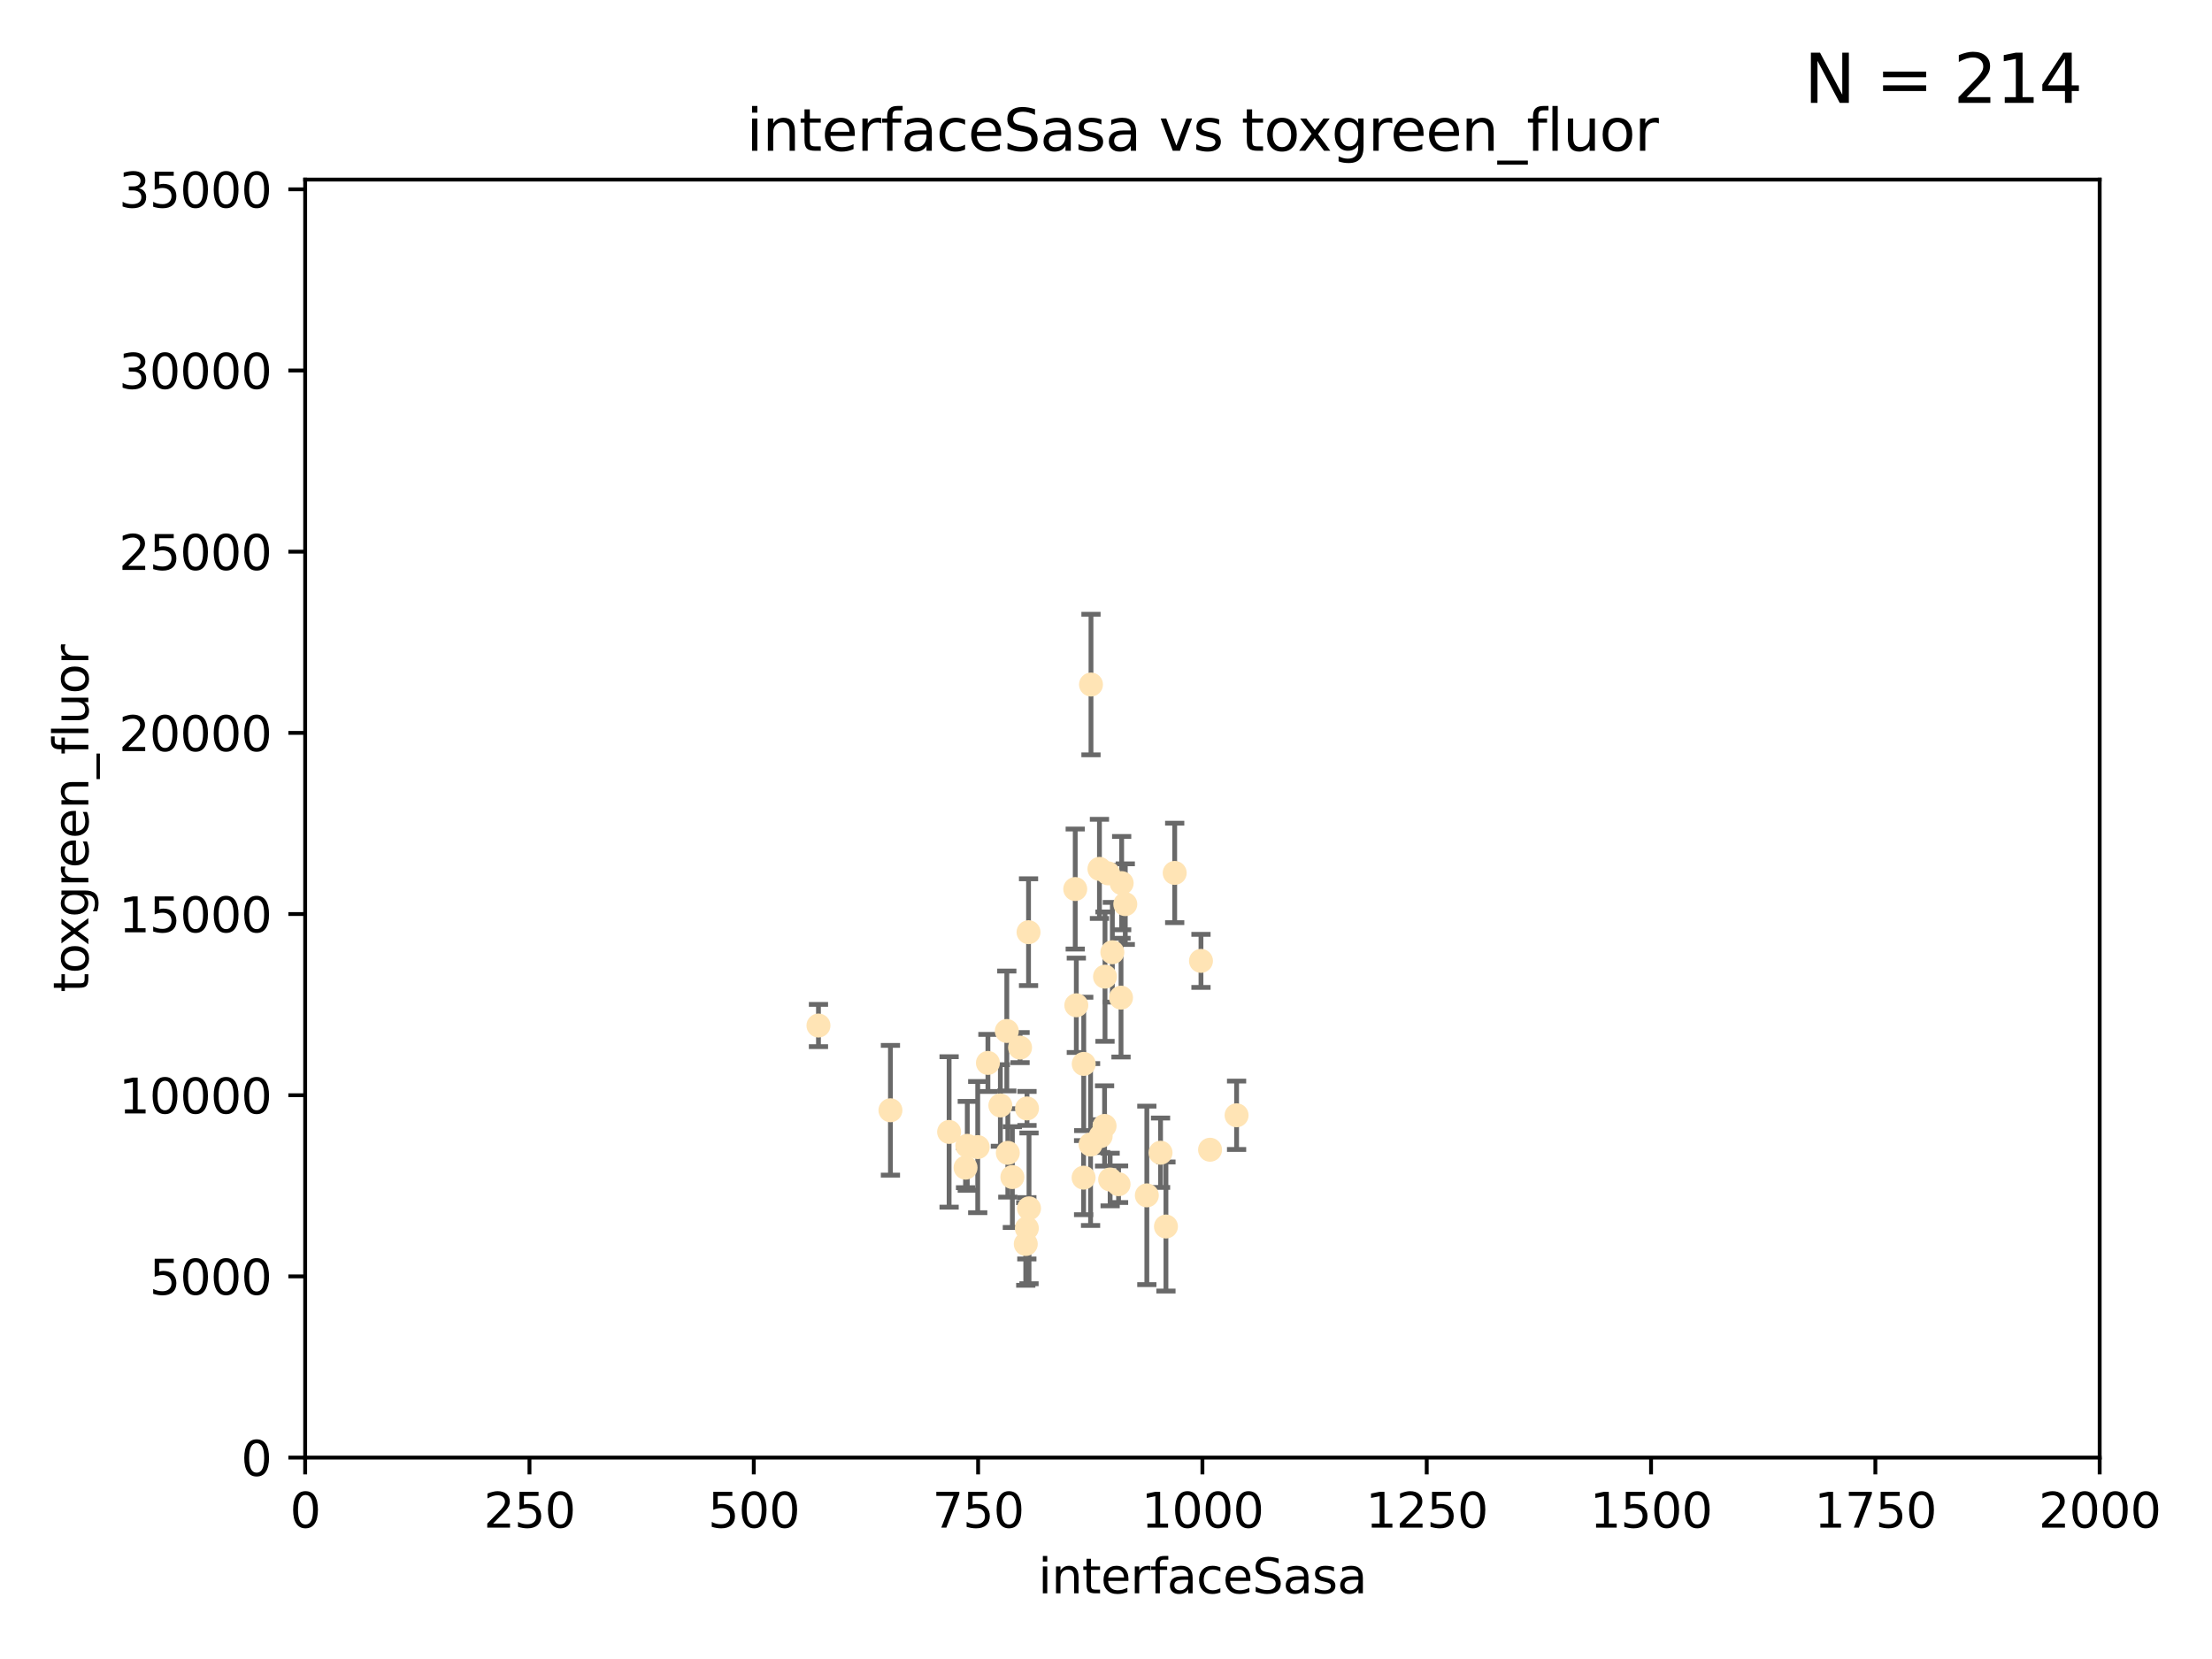 <?xml version="1.0" encoding="utf-8" standalone="no"?>
<!DOCTYPE svg PUBLIC "-//W3C//DTD SVG 1.1//EN"
  "http://www.w3.org/Graphics/SVG/1.1/DTD/svg11.dtd">
<svg xmlns:xlink="http://www.w3.org/1999/xlink" width="460.8pt" height="345.6pt" viewBox="0 0 460.8 345.6" xmlns="http://www.w3.org/2000/svg" version="1.1">
 <defs>
  <style type="text/css">*{stroke-linejoin: round; stroke-linecap: butt}</style>
 </defs>
 <g id="figure_1">
  <g id="patch_1">
   <path d="M 0 345.6 
L 460.8 345.6 
L 460.8 0 
L 0 0 
z
" style="fill: #ffffff"/>
  </g>
  <g id="axes_1">
   <g id="patch_2">
    <path d="M 63.571 303.64 
L 437.4 303.64 
L 437.4 37.411 
L 63.571 37.411 
z
" style="fill: #ffffff"/>
   </g>
   <g id="PathCollection_1">
    <defs>
     <path id="m184e948bc8" d="M 0 1.118 
C 0.297 1.118 0.581 1 0.791 0.791 
C 1 0.581 1.118 0.297 1.118 0 
C 1.118 -0.297 1 -0.581 0.791 -0.791 
C 0.581 -1 0.297 -1.118 0 -1.118 
C -0.297 -1.118 -0.581 -1 -0.791 -0.791 
C -1 -0.581 -1.118 -0.297 -1.118 0 
C -1.118 0.297 -1 0.581 -0.791 0.791 
C -0.581 1 -0.297 1.118 0 1.118 
z
" style="stroke: #ffe4b5"/>
    </defs>
    <g clip-path="url(#p71dad09204)">
     <use xlink:href="#m184e948bc8" x="234.418" y="188.351" style="fill: #ffe4b5; stroke: #ffe4b5"/>
     <use xlink:href="#m184e948bc8" x="244.712" y="181.843" style="fill: #ffe4b5; stroke: #ffe4b5"/>
     <use xlink:href="#m184e948bc8" x="227.273" y="142.599" style="fill: #ffe4b5; stroke: #ffe4b5"/>
     <use xlink:href="#m184e948bc8" x="229.035" y="181.005" style="fill: #ffe4b5; stroke: #ffe4b5"/>
     <use xlink:href="#m184e948bc8" x="201.505" y="238.693" style="fill: #ffe4b5; stroke: #ffe4b5"/>
     <use xlink:href="#m184e948bc8" x="224.217" y="209.418" style="fill: #ffe4b5; stroke: #ffe4b5"/>
     <use xlink:href="#m184e948bc8" x="250.185" y="200.169" style="fill: #ffe4b5; stroke: #ffe4b5"/>
     <use xlink:href="#m184e948bc8" x="214.263" y="194.192" style="fill: #ffe4b5; stroke: #ffe4b5"/>
     <use xlink:href="#m184e948bc8" x="257.603" y="232.333" style="fill: #ffe4b5; stroke: #ffe4b5"/>
     <use xlink:href="#m184e948bc8" x="230.103" y="234.551" style="fill: #ffe4b5; stroke: #ffe4b5"/>
     <use xlink:href="#m184e948bc8" x="233.018" y="246.695" style="fill: #ffe4b5; stroke: #ffe4b5"/>
     <use xlink:href="#m184e948bc8" x="252.078" y="239.511" style="fill: #ffe4b5; stroke: #ffe4b5"/>
     <use xlink:href="#m184e948bc8" x="233.663" y="183.971" style="fill: #ffe4b5; stroke: #ffe4b5"/>
     <use xlink:href="#m184e948bc8" x="233.529" y="207.828" style="fill: #ffe4b5; stroke: #ffe4b5"/>
     <use xlink:href="#m184e948bc8" x="201.142" y="243.244" style="fill: #ffe4b5; stroke: #ffe4b5"/>
     <use xlink:href="#m184e948bc8" x="230.194" y="203.455" style="fill: #ffe4b5; stroke: #ffe4b5"/>
     <use xlink:href="#m184e948bc8" x="223.991" y="185.203" style="fill: #ffe4b5; stroke: #ffe4b5"/>
     <use xlink:href="#m184e948bc8" x="231.725" y="198.375" style="fill: #ffe4b5; stroke: #ffe4b5"/>
     <use xlink:href="#m184e948bc8" x="231.261" y="245.717" style="fill: #ffe4b5; stroke: #ffe4b5"/>
     <use xlink:href="#m184e948bc8" x="205.802" y="221.426" style="fill: #ffe4b5; stroke: #ffe4b5"/>
     <use xlink:href="#m184e948bc8" x="208.394" y="230.287" style="fill: #ffe4b5; stroke: #ffe4b5"/>
     <use xlink:href="#m184e948bc8" x="213.91" y="255.869" style="fill: #ffe4b5; stroke: #ffe4b5"/>
     <use xlink:href="#m184e948bc8" x="209.946" y="240.165" style="fill: #ffe4b5; stroke: #ffe4b5"/>
     <use xlink:href="#m184e948bc8" x="210.895" y="245.207" style="fill: #ffe4b5; stroke: #ffe4b5"/>
     <use xlink:href="#m184e948bc8" x="225.761" y="221.632" style="fill: #ffe4b5; stroke: #ffe4b5"/>
     <use xlink:href="#m184e948bc8" x="229.29" y="236.668" style="fill: #ffe4b5; stroke: #ffe4b5"/>
     <use xlink:href="#m184e948bc8" x="225.736" y="245.328" style="fill: #ffe4b5; stroke: #ffe4b5"/>
     <use xlink:href="#m184e948bc8" x="241.762" y="240.133" style="fill: #ffe4b5; stroke: #ffe4b5"/>
     <use xlink:href="#m184e948bc8" x="213.686" y="259.145" style="fill: #ffe4b5; stroke: #ffe4b5"/>
     <use xlink:href="#m184e948bc8" x="185.494" y="231.288" style="fill: #ffe4b5; stroke: #ffe4b5"/>
     <use xlink:href="#m184e948bc8" x="214.363" y="251.723" style="fill: #ffe4b5; stroke: #ffe4b5"/>
     <use xlink:href="#m184e948bc8" x="209.736" y="214.773" style="fill: #ffe4b5; stroke: #ffe4b5"/>
     <use xlink:href="#m184e948bc8" x="213.942" y="230.909" style="fill: #ffe4b5; stroke: #ffe4b5"/>
     <use xlink:href="#m184e948bc8" x="238.906" y="249.018" style="fill: #ffe4b5; stroke: #ffe4b5"/>
     <use xlink:href="#m184e948bc8" x="170.501" y="213.635" style="fill: #ffe4b5; stroke: #ffe4b5"/>
     <use xlink:href="#m184e948bc8" x="212.497" y="218.233" style="fill: #ffe4b5; stroke: #ffe4b5"/>
     <use xlink:href="#m184e948bc8" x="230.837" y="181.932" style="fill: #ffe4b5; stroke: #ffe4b5"/>
     <use xlink:href="#m184e948bc8" x="242.888" y="255.506" style="fill: #ffe4b5; stroke: #ffe4b5"/>
     <use xlink:href="#m184e948bc8" x="227.185" y="238.425" style="fill: #ffe4b5; stroke: #ffe4b5"/>
     <use xlink:href="#m184e948bc8" x="203.677" y="238.955" style="fill: #ffe4b5; stroke: #ffe4b5"/>
     <use xlink:href="#m184e948bc8" x="197.716" y="235.8" style="fill: #ffe4b5; stroke: #ffe4b5"/>
    </g>
   </g>
   <g id="matplotlib.axis_1">
    <g id="xtick_1">
     <g id="line2d_1">
      <defs>
       <path id="mcaa1ed0ce8" d="M 0 0 
L 0 3.5 
" style="stroke: #000000; stroke-width: 0.8"/>
      </defs>
      <g>
       <use xlink:href="#mcaa1ed0ce8" x="63.571" y="303.64" style="stroke: #000000; stroke-width: 0.8"/>
      </g>
     </g>
     <g id="text_1">
      <!-- 0 -->
      <g transform="translate(60.39 318.238)scale(0.1 -0.1)">
       <defs>
        <path id="DejaVuSans-30" d="M 2034 4250 
Q 1547 4250 1301 3770 
Q 1056 3291 1056 2328 
Q 1056 1369 1301 889 
Q 1547 409 2034 409 
Q 2525 409 2770 889 
Q 3016 1369 3016 2328 
Q 3016 3291 2770 3770 
Q 2525 4250 2034 4250 
z
M 2034 4750 
Q 2819 4750 3233 4129 
Q 3647 3509 3647 2328 
Q 3647 1150 3233 529 
Q 2819 -91 2034 -91 
Q 1250 -91 836 529 
Q 422 1150 422 2328 
Q 422 3509 836 4129 
Q 1250 4750 2034 4750 
z
" transform="scale(0.016)"/>
       </defs>
       <use xlink:href="#DejaVuSans-30"/>
      </g>
     </g>
    </g>
    <g id="xtick_2">
     <g id="line2d_2">
      <g>
       <use xlink:href="#mcaa1ed0ce8" x="110.3" y="303.64" style="stroke: #000000; stroke-width: 0.8"/>
      </g>
     </g>
     <g id="text_2">
      <!-- 250 -->
      <g transform="translate(100.756 318.238)scale(0.1 -0.1)">
       <defs>
        <path id="DejaVuSans-32" d="M 1228 531 
L 3431 531 
L 3431 0 
L 469 0 
L 469 531 
Q 828 903 1448 1529 
Q 2069 2156 2228 2338 
Q 2531 2678 2651 2914 
Q 2772 3150 2772 3378 
Q 2772 3750 2511 3984 
Q 2250 4219 1831 4219 
Q 1534 4219 1204 4116 
Q 875 4013 500 3803 
L 500 4441 
Q 881 4594 1212 4672 
Q 1544 4750 1819 4750 
Q 2544 4750 2975 4387 
Q 3406 4025 3406 3419 
Q 3406 3131 3298 2873 
Q 3191 2616 2906 2266 
Q 2828 2175 2409 1742 
Q 1991 1309 1228 531 
z
" transform="scale(0.016)"/>
        <path id="DejaVuSans-35" d="M 691 4666 
L 3169 4666 
L 3169 4134 
L 1269 4134 
L 1269 2991 
Q 1406 3038 1543 3061 
Q 1681 3084 1819 3084 
Q 2600 3084 3056 2656 
Q 3513 2228 3513 1497 
Q 3513 744 3044 326 
Q 2575 -91 1722 -91 
Q 1428 -91 1123 -41 
Q 819 9 494 109 
L 494 744 
Q 775 591 1075 516 
Q 1375 441 1709 441 
Q 2250 441 2565 725 
Q 2881 1009 2881 1497 
Q 2881 1984 2565 2268 
Q 2250 2553 1709 2553 
Q 1456 2553 1204 2497 
Q 953 2441 691 2322 
L 691 4666 
z
" transform="scale(0.016)"/>
       </defs>
       <use xlink:href="#DejaVuSans-32"/>
       <use xlink:href="#DejaVuSans-35" x="63.623"/>
       <use xlink:href="#DejaVuSans-30" x="127.246"/>
      </g>
     </g>
    </g>
    <g id="xtick_3">
     <g id="line2d_3">
      <g>
       <use xlink:href="#mcaa1ed0ce8" x="157.028" y="303.64" style="stroke: #000000; stroke-width: 0.8"/>
      </g>
     </g>
     <g id="text_3">
      <!-- 500 -->
      <g transform="translate(147.485 318.238)scale(0.1 -0.1)">
       <use xlink:href="#DejaVuSans-35"/>
       <use xlink:href="#DejaVuSans-30" x="63.623"/>
       <use xlink:href="#DejaVuSans-30" x="127.246"/>
      </g>
     </g>
    </g>
    <g id="xtick_4">
     <g id="line2d_4">
      <g>
       <use xlink:href="#mcaa1ed0ce8" x="203.757" y="303.64" style="stroke: #000000; stroke-width: 0.8"/>
      </g>
     </g>
     <g id="text_4">
      <!-- 750 -->
      <g transform="translate(194.213 318.238)scale(0.1 -0.1)">
       <defs>
        <path id="DejaVuSans-37" d="M 525 4666 
L 3525 4666 
L 3525 4397 
L 1831 0 
L 1172 0 
L 2766 4134 
L 525 4134 
L 525 4666 
z
" transform="scale(0.016)"/>
       </defs>
       <use xlink:href="#DejaVuSans-37"/>
       <use xlink:href="#DejaVuSans-35" x="63.623"/>
       <use xlink:href="#DejaVuSans-30" x="127.246"/>
      </g>
     </g>
    </g>
    <g id="xtick_5">
     <g id="line2d_5">
      <g>
       <use xlink:href="#mcaa1ed0ce8" x="250.486" y="303.64" style="stroke: #000000; stroke-width: 0.8"/>
      </g>
     </g>
     <g id="text_5">
      <!-- 1000 -->
      <g transform="translate(237.761 318.238)scale(0.1 -0.1)">
       <defs>
        <path id="DejaVuSans-31" d="M 794 531 
L 1825 531 
L 1825 4091 
L 703 3866 
L 703 4441 
L 1819 4666 
L 2450 4666 
L 2450 531 
L 3481 531 
L 3481 0 
L 794 0 
L 794 531 
z
" transform="scale(0.016)"/>
       </defs>
       <use xlink:href="#DejaVuSans-31"/>
       <use xlink:href="#DejaVuSans-30" x="63.623"/>
       <use xlink:href="#DejaVuSans-30" x="127.246"/>
       <use xlink:href="#DejaVuSans-30" x="190.869"/>
      </g>
     </g>
    </g>
    <g id="xtick_6">
     <g id="line2d_6">
      <g>
       <use xlink:href="#mcaa1ed0ce8" x="297.214" y="303.64" style="stroke: #000000; stroke-width: 0.8"/>
      </g>
     </g>
     <g id="text_6">
      <!-- 1250 -->
      <g transform="translate(284.489 318.238)scale(0.1 -0.1)">
       <use xlink:href="#DejaVuSans-31"/>
       <use xlink:href="#DejaVuSans-32" x="63.623"/>
       <use xlink:href="#DejaVuSans-35" x="127.246"/>
       <use xlink:href="#DejaVuSans-30" x="190.869"/>
      </g>
     </g>
    </g>
    <g id="xtick_7">
     <g id="line2d_7">
      <g>
       <use xlink:href="#mcaa1ed0ce8" x="343.943" y="303.64" style="stroke: #000000; stroke-width: 0.8"/>
      </g>
     </g>
     <g id="text_7">
      <!-- 1500 -->
      <g transform="translate(331.218 318.238)scale(0.1 -0.1)">
       <use xlink:href="#DejaVuSans-31"/>
       <use xlink:href="#DejaVuSans-35" x="63.623"/>
       <use xlink:href="#DejaVuSans-30" x="127.246"/>
       <use xlink:href="#DejaVuSans-30" x="190.869"/>
      </g>
     </g>
    </g>
    <g id="xtick_8">
     <g id="line2d_8">
      <g>
       <use xlink:href="#mcaa1ed0ce8" x="390.671" y="303.64" style="stroke: #000000; stroke-width: 0.8"/>
      </g>
     </g>
     <g id="text_8">
      <!-- 1750 -->
      <g transform="translate(377.946 318.238)scale(0.1 -0.1)">
       <use xlink:href="#DejaVuSans-31"/>
       <use xlink:href="#DejaVuSans-37" x="63.623"/>
       <use xlink:href="#DejaVuSans-35" x="127.246"/>
       <use xlink:href="#DejaVuSans-30" x="190.869"/>
      </g>
     </g>
    </g>
    <g id="xtick_9">
     <g id="line2d_9">
      <g>
       <use xlink:href="#mcaa1ed0ce8" x="437.4" y="303.64" style="stroke: #000000; stroke-width: 0.8"/>
      </g>
     </g>
     <g id="text_9">
      <!-- 2000 -->
      <g transform="translate(424.675 318.238)scale(0.1 -0.1)">
       <use xlink:href="#DejaVuSans-32"/>
       <use xlink:href="#DejaVuSans-30" x="63.623"/>
       <use xlink:href="#DejaVuSans-30" x="127.246"/>
       <use xlink:href="#DejaVuSans-30" x="190.869"/>
      </g>
     </g>
    </g>
    <g id="text_10">
     <!-- interfaceSasa -->
     <g transform="translate(216.279 331.917)scale(0.1 -0.1)">
      <defs>
       <path id="DejaVuSans-69" d="M 603 3500 
L 1178 3500 
L 1178 0 
L 603 0 
L 603 3500 
z
M 603 4863 
L 1178 4863 
L 1178 4134 
L 603 4134 
L 603 4863 
z
" transform="scale(0.016)"/>
       <path id="DejaVuSans-6e" d="M 3513 2113 
L 3513 0 
L 2938 0 
L 2938 2094 
Q 2938 2591 2744 2837 
Q 2550 3084 2163 3084 
Q 1697 3084 1428 2787 
Q 1159 2491 1159 1978 
L 1159 0 
L 581 0 
L 581 3500 
L 1159 3500 
L 1159 2956 
Q 1366 3272 1645 3428 
Q 1925 3584 2291 3584 
Q 2894 3584 3203 3211 
Q 3513 2838 3513 2113 
z
" transform="scale(0.016)"/>
       <path id="DejaVuSans-74" d="M 1172 4494 
L 1172 3500 
L 2356 3500 
L 2356 3053 
L 1172 3053 
L 1172 1153 
Q 1172 725 1289 603 
Q 1406 481 1766 481 
L 2356 481 
L 2356 0 
L 1766 0 
Q 1100 0 847 248 
Q 594 497 594 1153 
L 594 3053 
L 172 3053 
L 172 3500 
L 594 3500 
L 594 4494 
L 1172 4494 
z
" transform="scale(0.016)"/>
       <path id="DejaVuSans-65" d="M 3597 1894 
L 3597 1613 
L 953 1613 
Q 991 1019 1311 708 
Q 1631 397 2203 397 
Q 2534 397 2845 478 
Q 3156 559 3463 722 
L 3463 178 
Q 3153 47 2828 -22 
Q 2503 -91 2169 -91 
Q 1331 -91 842 396 
Q 353 884 353 1716 
Q 353 2575 817 3079 
Q 1281 3584 2069 3584 
Q 2775 3584 3186 3129 
Q 3597 2675 3597 1894 
z
M 3022 2063 
Q 3016 2534 2758 2815 
Q 2500 3097 2075 3097 
Q 1594 3097 1305 2825 
Q 1016 2553 972 2059 
L 3022 2063 
z
" transform="scale(0.016)"/>
       <path id="DejaVuSans-72" d="M 2631 2963 
Q 2534 3019 2420 3045 
Q 2306 3072 2169 3072 
Q 1681 3072 1420 2755 
Q 1159 2438 1159 1844 
L 1159 0 
L 581 0 
L 581 3500 
L 1159 3500 
L 1159 2956 
Q 1341 3275 1631 3429 
Q 1922 3584 2338 3584 
Q 2397 3584 2469 3576 
Q 2541 3569 2628 3553 
L 2631 2963 
z
" transform="scale(0.016)"/>
       <path id="DejaVuSans-66" d="M 2375 4863 
L 2375 4384 
L 1825 4384 
Q 1516 4384 1395 4259 
Q 1275 4134 1275 3809 
L 1275 3500 
L 2222 3500 
L 2222 3053 
L 1275 3053 
L 1275 0 
L 697 0 
L 697 3053 
L 147 3053 
L 147 3500 
L 697 3500 
L 697 3744 
Q 697 4328 969 4595 
Q 1241 4863 1831 4863 
L 2375 4863 
z
" transform="scale(0.016)"/>
       <path id="DejaVuSans-61" d="M 2194 1759 
Q 1497 1759 1228 1600 
Q 959 1441 959 1056 
Q 959 750 1161 570 
Q 1363 391 1709 391 
Q 2188 391 2477 730 
Q 2766 1069 2766 1631 
L 2766 1759 
L 2194 1759 
z
M 3341 1997 
L 3341 0 
L 2766 0 
L 2766 531 
Q 2569 213 2275 61 
Q 1981 -91 1556 -91 
Q 1019 -91 701 211 
Q 384 513 384 1019 
Q 384 1609 779 1909 
Q 1175 2209 1959 2209 
L 2766 2209 
L 2766 2266 
Q 2766 2663 2505 2880 
Q 2244 3097 1772 3097 
Q 1472 3097 1187 3025 
Q 903 2953 641 2809 
L 641 3341 
Q 956 3463 1253 3523 
Q 1550 3584 1831 3584 
Q 2591 3584 2966 3190 
Q 3341 2797 3341 1997 
z
" transform="scale(0.016)"/>
       <path id="DejaVuSans-63" d="M 3122 3366 
L 3122 2828 
Q 2878 2963 2633 3030 
Q 2388 3097 2138 3097 
Q 1578 3097 1268 2742 
Q 959 2388 959 1747 
Q 959 1106 1268 751 
Q 1578 397 2138 397 
Q 2388 397 2633 464 
Q 2878 531 3122 666 
L 3122 134 
Q 2881 22 2623 -34 
Q 2366 -91 2075 -91 
Q 1284 -91 818 406 
Q 353 903 353 1747 
Q 353 2603 823 3093 
Q 1294 3584 2113 3584 
Q 2378 3584 2631 3529 
Q 2884 3475 3122 3366 
z
" transform="scale(0.016)"/>
       <path id="DejaVuSans-53" d="M 3425 4513 
L 3425 3897 
Q 3066 4069 2747 4153 
Q 2428 4238 2131 4238 
Q 1616 4238 1336 4038 
Q 1056 3838 1056 3469 
Q 1056 3159 1242 3001 
Q 1428 2844 1947 2747 
L 2328 2669 
Q 3034 2534 3370 2195 
Q 3706 1856 3706 1288 
Q 3706 609 3251 259 
Q 2797 -91 1919 -91 
Q 1588 -91 1214 -16 
Q 841 59 441 206 
L 441 856 
Q 825 641 1194 531 
Q 1563 422 1919 422 
Q 2459 422 2753 634 
Q 3047 847 3047 1241 
Q 3047 1584 2836 1778 
Q 2625 1972 2144 2069 
L 1759 2144 
Q 1053 2284 737 2584 
Q 422 2884 422 3419 
Q 422 4038 858 4394 
Q 1294 4750 2059 4750 
Q 2388 4750 2728 4690 
Q 3069 4631 3425 4513 
z
" transform="scale(0.016)"/>
       <path id="DejaVuSans-73" d="M 2834 3397 
L 2834 2853 
Q 2591 2978 2328 3040 
Q 2066 3103 1784 3103 
Q 1356 3103 1142 2972 
Q 928 2841 928 2578 
Q 928 2378 1081 2264 
Q 1234 2150 1697 2047 
L 1894 2003 
Q 2506 1872 2764 1633 
Q 3022 1394 3022 966 
Q 3022 478 2636 193 
Q 2250 -91 1575 -91 
Q 1294 -91 989 -36 
Q 684 19 347 128 
L 347 722 
Q 666 556 975 473 
Q 1284 391 1588 391 
Q 1994 391 2212 530 
Q 2431 669 2431 922 
Q 2431 1156 2273 1281 
Q 2116 1406 1581 1522 
L 1381 1569 
Q 847 1681 609 1914 
Q 372 2147 372 2553 
Q 372 3047 722 3315 
Q 1072 3584 1716 3584 
Q 2034 3584 2315 3537 
Q 2597 3491 2834 3397 
z
" transform="scale(0.016)"/>
      </defs>
      <use xlink:href="#DejaVuSans-69"/>
      <use xlink:href="#DejaVuSans-6e" x="27.783"/>
      <use xlink:href="#DejaVuSans-74" x="91.162"/>
      <use xlink:href="#DejaVuSans-65" x="130.371"/>
      <use xlink:href="#DejaVuSans-72" x="191.895"/>
      <use xlink:href="#DejaVuSans-66" x="233.008"/>
      <use xlink:href="#DejaVuSans-61" x="268.213"/>
      <use xlink:href="#DejaVuSans-63" x="329.492"/>
      <use xlink:href="#DejaVuSans-65" x="384.473"/>
      <use xlink:href="#DejaVuSans-53" x="445.996"/>
      <use xlink:href="#DejaVuSans-61" x="509.473"/>
      <use xlink:href="#DejaVuSans-73" x="570.752"/>
      <use xlink:href="#DejaVuSans-61" x="622.852"/>
     </g>
    </g>
   </g>
   <g id="matplotlib.axis_2">
    <g id="ytick_1">
     <g id="line2d_10">
      <defs>
       <path id="m09fbf8e234" d="M 0 0 
L -3.5 0 
" style="stroke: #000000; stroke-width: 0.8"/>
      </defs>
      <g>
       <use xlink:href="#m09fbf8e234" x="63.571" y="303.64" style="stroke: #000000; stroke-width: 0.8"/>
      </g>
     </g>
     <g id="text_11">
      <!-- 0 -->
      <g transform="translate(50.209 307.439)scale(0.1 -0.1)">
       <use xlink:href="#DejaVuSans-30"/>
      </g>
     </g>
    </g>
    <g id="ytick_2">
     <g id="line2d_11">
      <g>
       <use xlink:href="#m09fbf8e234" x="63.571" y="265.897" style="stroke: #000000; stroke-width: 0.8"/>
      </g>
     </g>
     <g id="text_12">
      <!-- 5000 -->
      <g transform="translate(31.121 269.696)scale(0.1 -0.1)">
       <use xlink:href="#DejaVuSans-35"/>
       <use xlink:href="#DejaVuSans-30" x="63.623"/>
       <use xlink:href="#DejaVuSans-30" x="127.246"/>
       <use xlink:href="#DejaVuSans-30" x="190.869"/>
      </g>
     </g>
    </g>
    <g id="ytick_3">
     <g id="line2d_12">
      <g>
       <use xlink:href="#m09fbf8e234" x="63.571" y="228.154" style="stroke: #000000; stroke-width: 0.8"/>
      </g>
     </g>
     <g id="text_13">
      <!-- 10000 -->
      <g transform="translate(24.759 231.953)scale(0.1 -0.1)">
       <use xlink:href="#DejaVuSans-31"/>
       <use xlink:href="#DejaVuSans-30" x="63.623"/>
       <use xlink:href="#DejaVuSans-30" x="127.246"/>
       <use xlink:href="#DejaVuSans-30" x="190.869"/>
       <use xlink:href="#DejaVuSans-30" x="254.492"/>
      </g>
     </g>
    </g>
    <g id="ytick_4">
     <g id="line2d_13">
      <g>
       <use xlink:href="#m09fbf8e234" x="63.571" y="190.411" style="stroke: #000000; stroke-width: 0.8"/>
      </g>
     </g>
     <g id="text_14">
      <!-- 15000 -->
      <g transform="translate(24.759 194.21)scale(0.1 -0.1)">
       <use xlink:href="#DejaVuSans-31"/>
       <use xlink:href="#DejaVuSans-35" x="63.623"/>
       <use xlink:href="#DejaVuSans-30" x="127.246"/>
       <use xlink:href="#DejaVuSans-30" x="190.869"/>
       <use xlink:href="#DejaVuSans-30" x="254.492"/>
      </g>
     </g>
    </g>
    <g id="ytick_5">
     <g id="line2d_14">
      <g>
       <use xlink:href="#m09fbf8e234" x="63.571" y="152.668" style="stroke: #000000; stroke-width: 0.8"/>
      </g>
     </g>
     <g id="text_15">
      <!-- 20000 -->
      <g transform="translate(24.759 156.467)scale(0.1 -0.1)">
       <use xlink:href="#DejaVuSans-32"/>
       <use xlink:href="#DejaVuSans-30" x="63.623"/>
       <use xlink:href="#DejaVuSans-30" x="127.246"/>
       <use xlink:href="#DejaVuSans-30" x="190.869"/>
       <use xlink:href="#DejaVuSans-30" x="254.492"/>
      </g>
     </g>
    </g>
    <g id="ytick_6">
     <g id="line2d_15">
      <g>
       <use xlink:href="#m09fbf8e234" x="63.571" y="114.925" style="stroke: #000000; stroke-width: 0.8"/>
      </g>
     </g>
     <g id="text_16">
      <!-- 25000 -->
      <g transform="translate(24.759 118.724)scale(0.1 -0.1)">
       <use xlink:href="#DejaVuSans-32"/>
       <use xlink:href="#DejaVuSans-35" x="63.623"/>
       <use xlink:href="#DejaVuSans-30" x="127.246"/>
       <use xlink:href="#DejaVuSans-30" x="190.869"/>
       <use xlink:href="#DejaVuSans-30" x="254.492"/>
      </g>
     </g>
    </g>
    <g id="ytick_7">
     <g id="line2d_16">
      <g>
       <use xlink:href="#m09fbf8e234" x="63.571" y="77.181" style="stroke: #000000; stroke-width: 0.8"/>
      </g>
     </g>
     <g id="text_17">
      <!-- 30000 -->
      <g transform="translate(24.759 80.981)scale(0.1 -0.1)">
       <defs>
        <path id="DejaVuSans-33" d="M 2597 2516 
Q 3050 2419 3304 2112 
Q 3559 1806 3559 1356 
Q 3559 666 3084 287 
Q 2609 -91 1734 -91 
Q 1441 -91 1130 -33 
Q 819 25 488 141 
L 488 750 
Q 750 597 1062 519 
Q 1375 441 1716 441 
Q 2309 441 2620 675 
Q 2931 909 2931 1356 
Q 2931 1769 2642 2001 
Q 2353 2234 1838 2234 
L 1294 2234 
L 1294 2753 
L 1863 2753 
Q 2328 2753 2575 2939 
Q 2822 3125 2822 3475 
Q 2822 3834 2567 4026 
Q 2313 4219 1838 4219 
Q 1578 4219 1281 4162 
Q 984 4106 628 3988 
L 628 4550 
Q 988 4650 1302 4700 
Q 1616 4750 1894 4750 
Q 2613 4750 3031 4423 
Q 3450 4097 3450 3541 
Q 3450 3153 3228 2886 
Q 3006 2619 2597 2516 
z
" transform="scale(0.016)"/>
       </defs>
       <use xlink:href="#DejaVuSans-33"/>
       <use xlink:href="#DejaVuSans-30" x="63.623"/>
       <use xlink:href="#DejaVuSans-30" x="127.246"/>
       <use xlink:href="#DejaVuSans-30" x="190.869"/>
       <use xlink:href="#DejaVuSans-30" x="254.492"/>
      </g>
     </g>
    </g>
    <g id="ytick_8">
     <g id="line2d_17">
      <g>
       <use xlink:href="#m09fbf8e234" x="63.571" y="39.438" style="stroke: #000000; stroke-width: 0.8"/>
      </g>
     </g>
     <g id="text_18">
      <!-- 35000 -->
      <g transform="translate(24.759 43.238)scale(0.1 -0.1)">
       <use xlink:href="#DejaVuSans-33"/>
       <use xlink:href="#DejaVuSans-35" x="63.623"/>
       <use xlink:href="#DejaVuSans-30" x="127.246"/>
       <use xlink:href="#DejaVuSans-30" x="190.869"/>
       <use xlink:href="#DejaVuSans-30" x="254.492"/>
      </g>
     </g>
    </g>
    <g id="text_19">
     <!-- toxgreen_fluor -->
     <g transform="translate(18.401 206.72)rotate(-90)scale(0.1 -0.1)">
      <defs>
       <path id="DejaVuSans-6f" d="M 1959 3097 
Q 1497 3097 1228 2736 
Q 959 2375 959 1747 
Q 959 1119 1226 758 
Q 1494 397 1959 397 
Q 2419 397 2687 759 
Q 2956 1122 2956 1747 
Q 2956 2369 2687 2733 
Q 2419 3097 1959 3097 
z
M 1959 3584 
Q 2709 3584 3137 3096 
Q 3566 2609 3566 1747 
Q 3566 888 3137 398 
Q 2709 -91 1959 -91 
Q 1206 -91 779 398 
Q 353 888 353 1747 
Q 353 2609 779 3096 
Q 1206 3584 1959 3584 
z
" transform="scale(0.016)"/>
       <path id="DejaVuSans-78" d="M 3513 3500 
L 2247 1797 
L 3578 0 
L 2900 0 
L 1881 1375 
L 863 0 
L 184 0 
L 1544 1831 
L 300 3500 
L 978 3500 
L 1906 2253 
L 2834 3500 
L 3513 3500 
z
" transform="scale(0.016)"/>
       <path id="DejaVuSans-67" d="M 2906 1791 
Q 2906 2416 2648 2759 
Q 2391 3103 1925 3103 
Q 1463 3103 1205 2759 
Q 947 2416 947 1791 
Q 947 1169 1205 825 
Q 1463 481 1925 481 
Q 2391 481 2648 825 
Q 2906 1169 2906 1791 
z
M 3481 434 
Q 3481 -459 3084 -895 
Q 2688 -1331 1869 -1331 
Q 1566 -1331 1297 -1286 
Q 1028 -1241 775 -1147 
L 775 -588 
Q 1028 -725 1275 -790 
Q 1522 -856 1778 -856 
Q 2344 -856 2625 -561 
Q 2906 -266 2906 331 
L 2906 616 
Q 2728 306 2450 153 
Q 2172 0 1784 0 
Q 1141 0 747 490 
Q 353 981 353 1791 
Q 353 2603 747 3093 
Q 1141 3584 1784 3584 
Q 2172 3584 2450 3431 
Q 2728 3278 2906 2969 
L 2906 3500 
L 3481 3500 
L 3481 434 
z
" transform="scale(0.016)"/>
       <path id="DejaVuSans-5f" d="M 3263 -1063 
L 3263 -1509 
L -63 -1509 
L -63 -1063 
L 3263 -1063 
z
" transform="scale(0.016)"/>
       <path id="DejaVuSans-6c" d="M 603 4863 
L 1178 4863 
L 1178 0 
L 603 0 
L 603 4863 
z
" transform="scale(0.016)"/>
       <path id="DejaVuSans-75" d="M 544 1381 
L 544 3500 
L 1119 3500 
L 1119 1403 
Q 1119 906 1312 657 
Q 1506 409 1894 409 
Q 2359 409 2629 706 
Q 2900 1003 2900 1516 
L 2900 3500 
L 3475 3500 
L 3475 0 
L 2900 0 
L 2900 538 
Q 2691 219 2414 64 
Q 2138 -91 1772 -91 
Q 1169 -91 856 284 
Q 544 659 544 1381 
z
M 1991 3584 
L 1991 3584 
z
" transform="scale(0.016)"/>
      </defs>
      <use xlink:href="#DejaVuSans-74"/>
      <use xlink:href="#DejaVuSans-6f" x="39.209"/>
      <use xlink:href="#DejaVuSans-78" x="97.266"/>
      <use xlink:href="#DejaVuSans-67" x="156.445"/>
      <use xlink:href="#DejaVuSans-72" x="219.922"/>
      <use xlink:href="#DejaVuSans-65" x="258.785"/>
      <use xlink:href="#DejaVuSans-65" x="320.309"/>
      <use xlink:href="#DejaVuSans-6e" x="381.832"/>
      <use xlink:href="#DejaVuSans-5f" x="445.211"/>
      <use xlink:href="#DejaVuSans-66" x="495.211"/>
      <use xlink:href="#DejaVuSans-6c" x="530.416"/>
      <use xlink:href="#DejaVuSans-75" x="558.199"/>
      <use xlink:href="#DejaVuSans-6f" x="621.578"/>
      <use xlink:href="#DejaVuSans-72" x="682.76"/>
     </g>
    </g>
   </g>
   <g id="LineCollection_1">
    <path d="M 234.418 196.752 
L 234.418 179.949 
" clip-path="url(#p71dad09204)" style="fill: none; stroke: #696969"/>
    <path d="M 244.712 192.201 
L 244.712 171.484 
" clip-path="url(#p71dad09204)" style="fill: none; stroke: #696969"/>
    <path d="M 227.273 157.242 
L 227.273 127.957 
" clip-path="url(#p71dad09204)" style="fill: none; stroke: #696969"/>
    <path d="M 229.035 191.334 
L 229.035 170.675 
" clip-path="url(#p71dad09204)" style="fill: none; stroke: #696969"/>
    <path d="M 201.505 247.946 
L 201.505 229.44 
" clip-path="url(#p71dad09204)" style="fill: none; stroke: #696969"/>
    <path d="M 224.217 219.25 
L 224.217 199.587 
" clip-path="url(#p71dad09204)" style="fill: none; stroke: #696969"/>
    <path d="M 250.185 205.695 
L 250.185 194.642 
" clip-path="url(#p71dad09204)" style="fill: none; stroke: #696969"/>
    <path d="M 214.263 205.318 
L 214.263 183.065 
" clip-path="url(#p71dad09204)" style="fill: none; stroke: #696969"/>
    <path d="M 257.603 239.456 
L 257.603 225.21 
" clip-path="url(#p71dad09204)" style="fill: none; stroke: #696969"/>
    <path d="M 230.103 242.909 
L 230.103 226.193 
" clip-path="url(#p71dad09204)" style="fill: none; stroke: #696969"/>
    <path d="M 233.018 250.509 
L 233.018 242.881 
" clip-path="url(#p71dad09204)" style="fill: none; stroke: #696969"/>
    <path d="M 252.078 239.932 
L 252.078 239.091 
" clip-path="url(#p71dad09204)" style="fill: none; stroke: #696969"/>
    <path d="M 233.663 193.689 
L 233.663 174.254 
" clip-path="url(#p71dad09204)" style="fill: none; stroke: #696969"/>
    <path d="M 233.529 220.196 
L 233.529 195.46 
" clip-path="url(#p71dad09204)" style="fill: none; stroke: #696969"/>
    <path d="M 201.142 247.41 
L 201.142 239.079 
" clip-path="url(#p71dad09204)" style="fill: none; stroke: #696969"/>
    <path d="M 230.194 216.927 
L 230.194 189.982 
" clip-path="url(#p71dad09204)" style="fill: none; stroke: #696969"/>
    <path d="M 223.991 197.701 
L 223.991 172.706 
" clip-path="url(#p71dad09204)" style="fill: none; stroke: #696969"/>
    <path d="M 231.725 208.757 
L 231.725 187.992 
" clip-path="url(#p71dad09204)" style="fill: none; stroke: #696969"/>
    <path d="M 231.261 251.194 
L 231.261 240.24 
" clip-path="url(#p71dad09204)" style="fill: none; stroke: #696969"/>
    <path d="M 205.802 227.368 
L 205.802 215.484 
" clip-path="url(#p71dad09204)" style="fill: none; stroke: #696969"/>
    <path d="M 208.394 238.782 
L 208.394 221.793 
" clip-path="url(#p71dad09204)" style="fill: none; stroke: #696969"/>
    <path d="M 213.91 262.262 
L 213.91 249.477 
" clip-path="url(#p71dad09204)" style="fill: none; stroke: #696969"/>
    <path d="M 209.946 249.376 
L 209.946 230.955 
" clip-path="url(#p71dad09204)" style="fill: none; stroke: #696969"/>
    <path d="M 210.895 255.702 
L 210.895 234.711 
" clip-path="url(#p71dad09204)" style="fill: none; stroke: #696969"/>
    <path d="M 225.761 235.523 
L 225.761 207.742 
" clip-path="url(#p71dad09204)" style="fill: none; stroke: #696969"/>
    <path d="M 229.29 240.079 
L 229.29 233.256 
" clip-path="url(#p71dad09204)" style="fill: none; stroke: #696969"/>
    <path d="M 225.736 253.044 
L 225.736 237.611 
" clip-path="url(#p71dad09204)" style="fill: none; stroke: #696969"/>
    <path d="M 241.762 247.36 
L 241.762 232.905 
" clip-path="url(#p71dad09204)" style="fill: none; stroke: #696969"/>
    <path d="M 213.686 267.749 
L 213.686 250.541 
" clip-path="url(#p71dad09204)" style="fill: none; stroke: #696969"/>
    <path d="M 185.494 244.802 
L 185.494 217.774 
" clip-path="url(#p71dad09204)" style="fill: none; stroke: #696969"/>
    <path d="M 214.363 267.424 
L 214.363 236.021 
" clip-path="url(#p71dad09204)" style="fill: none; stroke: #696969"/>
    <path d="M 209.736 227.262 
L 209.736 202.285 
" clip-path="url(#p71dad09204)" style="fill: none; stroke: #696969"/>
    <path d="M 213.942 234.453 
L 213.942 227.366 
" clip-path="url(#p71dad09204)" style="fill: none; stroke: #696969"/>
    <path d="M 238.906 267.609 
L 238.906 230.427 
" clip-path="url(#p71dad09204)" style="fill: none; stroke: #696969"/>
    <path d="M 170.501 218.032 
L 170.501 209.238 
" clip-path="url(#p71dad09204)" style="fill: none; stroke: #696969"/>
    <path d="M 212.497 221.368 
L 212.497 215.099 
" clip-path="url(#p71dad09204)" style="fill: none; stroke: #696969"/>
    <path d="M 230.837 183.595 
L 230.837 180.268 
" clip-path="url(#p71dad09204)" style="fill: none; stroke: #696969"/>
    <path d="M 242.888 268.949 
L 242.888 242.062 
" clip-path="url(#p71dad09204)" style="fill: none; stroke: #696969"/>
    <path d="M 227.185 255.286 
L 227.185 221.564 
" clip-path="url(#p71dad09204)" style="fill: none; stroke: #696969"/>
    <path d="M 203.677 252.619 
L 203.677 225.291 
" clip-path="url(#p71dad09204)" style="fill: none; stroke: #696969"/>
    <path d="M 197.716 251.47 
L 197.716 220.13 
" clip-path="url(#p71dad09204)" style="fill: none; stroke: #696969"/>
   </g>
   <g id="line2d_18">
    <defs>
     <path id="m3e82e04071" d="M 2 0 
L -2 -0 
" style="stroke: #696969"/>
    </defs>
    <g clip-path="url(#p71dad09204)">
     <use xlink:href="#m3e82e04071" x="234.418" y="196.752" style="fill: #696969; stroke: #696969"/>
     <use xlink:href="#m3e82e04071" x="244.712" y="192.201" style="fill: #696969; stroke: #696969"/>
     <use xlink:href="#m3e82e04071" x="227.273" y="157.242" style="fill: #696969; stroke: #696969"/>
     <use xlink:href="#m3e82e04071" x="229.035" y="191.334" style="fill: #696969; stroke: #696969"/>
     <use xlink:href="#m3e82e04071" x="201.505" y="247.946" style="fill: #696969; stroke: #696969"/>
     <use xlink:href="#m3e82e04071" x="224.217" y="219.25" style="fill: #696969; stroke: #696969"/>
     <use xlink:href="#m3e82e04071" x="250.185" y="205.695" style="fill: #696969; stroke: #696969"/>
     <use xlink:href="#m3e82e04071" x="214.263" y="205.318" style="fill: #696969; stroke: #696969"/>
     <use xlink:href="#m3e82e04071" x="257.603" y="239.456" style="fill: #696969; stroke: #696969"/>
     <use xlink:href="#m3e82e04071" x="230.103" y="242.909" style="fill: #696969; stroke: #696969"/>
     <use xlink:href="#m3e82e04071" x="233.018" y="250.509" style="fill: #696969; stroke: #696969"/>
     <use xlink:href="#m3e82e04071" x="252.078" y="239.932" style="fill: #696969; stroke: #696969"/>
     <use xlink:href="#m3e82e04071" x="233.663" y="193.689" style="fill: #696969; stroke: #696969"/>
     <use xlink:href="#m3e82e04071" x="233.529" y="220.196" style="fill: #696969; stroke: #696969"/>
     <use xlink:href="#m3e82e04071" x="201.142" y="247.41" style="fill: #696969; stroke: #696969"/>
     <use xlink:href="#m3e82e04071" x="230.194" y="216.927" style="fill: #696969; stroke: #696969"/>
     <use xlink:href="#m3e82e04071" x="223.991" y="197.701" style="fill: #696969; stroke: #696969"/>
     <use xlink:href="#m3e82e04071" x="231.725" y="208.757" style="fill: #696969; stroke: #696969"/>
     <use xlink:href="#m3e82e04071" x="231.261" y="251.194" style="fill: #696969; stroke: #696969"/>
     <use xlink:href="#m3e82e04071" x="205.802" y="227.368" style="fill: #696969; stroke: #696969"/>
     <use xlink:href="#m3e82e04071" x="208.394" y="238.782" style="fill: #696969; stroke: #696969"/>
     <use xlink:href="#m3e82e04071" x="213.91" y="262.262" style="fill: #696969; stroke: #696969"/>
     <use xlink:href="#m3e82e04071" x="209.946" y="249.376" style="fill: #696969; stroke: #696969"/>
     <use xlink:href="#m3e82e04071" x="210.895" y="255.702" style="fill: #696969; stroke: #696969"/>
     <use xlink:href="#m3e82e04071" x="225.761" y="235.523" style="fill: #696969; stroke: #696969"/>
     <use xlink:href="#m3e82e04071" x="229.29" y="240.079" style="fill: #696969; stroke: #696969"/>
     <use xlink:href="#m3e82e04071" x="225.736" y="253.044" style="fill: #696969; stroke: #696969"/>
     <use xlink:href="#m3e82e04071" x="241.762" y="247.36" style="fill: #696969; stroke: #696969"/>
     <use xlink:href="#m3e82e04071" x="213.686" y="267.749" style="fill: #696969; stroke: #696969"/>
     <use xlink:href="#m3e82e04071" x="185.494" y="244.802" style="fill: #696969; stroke: #696969"/>
     <use xlink:href="#m3e82e04071" x="214.363" y="267.424" style="fill: #696969; stroke: #696969"/>
     <use xlink:href="#m3e82e04071" x="209.736" y="227.262" style="fill: #696969; stroke: #696969"/>
     <use xlink:href="#m3e82e04071" x="213.942" y="234.453" style="fill: #696969; stroke: #696969"/>
     <use xlink:href="#m3e82e04071" x="238.906" y="267.609" style="fill: #696969; stroke: #696969"/>
     <use xlink:href="#m3e82e04071" x="170.501" y="218.032" style="fill: #696969; stroke: #696969"/>
     <use xlink:href="#m3e82e04071" x="212.497" y="221.368" style="fill: #696969; stroke: #696969"/>
     <use xlink:href="#m3e82e04071" x="230.837" y="183.595" style="fill: #696969; stroke: #696969"/>
     <use xlink:href="#m3e82e04071" x="242.888" y="268.949" style="fill: #696969; stroke: #696969"/>
     <use xlink:href="#m3e82e04071" x="227.185" y="255.286" style="fill: #696969; stroke: #696969"/>
     <use xlink:href="#m3e82e04071" x="203.677" y="252.619" style="fill: #696969; stroke: #696969"/>
     <use xlink:href="#m3e82e04071" x="197.716" y="251.47" style="fill: #696969; stroke: #696969"/>
    </g>
   </g>
   <g id="line2d_19">
    <g clip-path="url(#p71dad09204)">
     <use xlink:href="#m3e82e04071" x="234.418" y="179.949" style="fill: #696969; stroke: #696969"/>
     <use xlink:href="#m3e82e04071" x="244.712" y="171.484" style="fill: #696969; stroke: #696969"/>
     <use xlink:href="#m3e82e04071" x="227.273" y="127.957" style="fill: #696969; stroke: #696969"/>
     <use xlink:href="#m3e82e04071" x="229.035" y="170.675" style="fill: #696969; stroke: #696969"/>
     <use xlink:href="#m3e82e04071" x="201.505" y="229.44" style="fill: #696969; stroke: #696969"/>
     <use xlink:href="#m3e82e04071" x="224.217" y="199.587" style="fill: #696969; stroke: #696969"/>
     <use xlink:href="#m3e82e04071" x="250.185" y="194.642" style="fill: #696969; stroke: #696969"/>
     <use xlink:href="#m3e82e04071" x="214.263" y="183.065" style="fill: #696969; stroke: #696969"/>
     <use xlink:href="#m3e82e04071" x="257.603" y="225.21" style="fill: #696969; stroke: #696969"/>
     <use xlink:href="#m3e82e04071" x="230.103" y="226.193" style="fill: #696969; stroke: #696969"/>
     <use xlink:href="#m3e82e04071" x="233.018" y="242.881" style="fill: #696969; stroke: #696969"/>
     <use xlink:href="#m3e82e04071" x="252.078" y="239.091" style="fill: #696969; stroke: #696969"/>
     <use xlink:href="#m3e82e04071" x="233.663" y="174.254" style="fill: #696969; stroke: #696969"/>
     <use xlink:href="#m3e82e04071" x="233.529" y="195.46" style="fill: #696969; stroke: #696969"/>
     <use xlink:href="#m3e82e04071" x="201.142" y="239.079" style="fill: #696969; stroke: #696969"/>
     <use xlink:href="#m3e82e04071" x="230.194" y="189.982" style="fill: #696969; stroke: #696969"/>
     <use xlink:href="#m3e82e04071" x="223.991" y="172.706" style="fill: #696969; stroke: #696969"/>
     <use xlink:href="#m3e82e04071" x="231.725" y="187.992" style="fill: #696969; stroke: #696969"/>
     <use xlink:href="#m3e82e04071" x="231.261" y="240.24" style="fill: #696969; stroke: #696969"/>
     <use xlink:href="#m3e82e04071" x="205.802" y="215.484" style="fill: #696969; stroke: #696969"/>
     <use xlink:href="#m3e82e04071" x="208.394" y="221.793" style="fill: #696969; stroke: #696969"/>
     <use xlink:href="#m3e82e04071" x="213.91" y="249.477" style="fill: #696969; stroke: #696969"/>
     <use xlink:href="#m3e82e04071" x="209.946" y="230.955" style="fill: #696969; stroke: #696969"/>
     <use xlink:href="#m3e82e04071" x="210.895" y="234.711" style="fill: #696969; stroke: #696969"/>
     <use xlink:href="#m3e82e04071" x="225.761" y="207.742" style="fill: #696969; stroke: #696969"/>
     <use xlink:href="#m3e82e04071" x="229.29" y="233.256" style="fill: #696969; stroke: #696969"/>
     <use xlink:href="#m3e82e04071" x="225.736" y="237.611" style="fill: #696969; stroke: #696969"/>
     <use xlink:href="#m3e82e04071" x="241.762" y="232.905" style="fill: #696969; stroke: #696969"/>
     <use xlink:href="#m3e82e04071" x="213.686" y="250.541" style="fill: #696969; stroke: #696969"/>
     <use xlink:href="#m3e82e04071" x="185.494" y="217.774" style="fill: #696969; stroke: #696969"/>
     <use xlink:href="#m3e82e04071" x="214.363" y="236.021" style="fill: #696969; stroke: #696969"/>
     <use xlink:href="#m3e82e04071" x="209.736" y="202.285" style="fill: #696969; stroke: #696969"/>
     <use xlink:href="#m3e82e04071" x="213.942" y="227.366" style="fill: #696969; stroke: #696969"/>
     <use xlink:href="#m3e82e04071" x="238.906" y="230.427" style="fill: #696969; stroke: #696969"/>
     <use xlink:href="#m3e82e04071" x="170.501" y="209.238" style="fill: #696969; stroke: #696969"/>
     <use xlink:href="#m3e82e04071" x="212.497" y="215.099" style="fill: #696969; stroke: #696969"/>
     <use xlink:href="#m3e82e04071" x="230.837" y="180.268" style="fill: #696969; stroke: #696969"/>
     <use xlink:href="#m3e82e04071" x="242.888" y="242.062" style="fill: #696969; stroke: #696969"/>
     <use xlink:href="#m3e82e04071" x="227.185" y="221.564" style="fill: #696969; stroke: #696969"/>
     <use xlink:href="#m3e82e04071" x="203.677" y="225.291" style="fill: #696969; stroke: #696969"/>
     <use xlink:href="#m3e82e04071" x="197.716" y="220.13" style="fill: #696969; stroke: #696969"/>
    </g>
   </g>
   <g id="line2d_20">
    <defs>
     <path id="ma474b2b7a0" d="M 0 2 
C 0.53 2 1.039 1.789 1.414 1.414 
C 1.789 1.039 2 0.53 2 0 
C 2 -0.53 1.789 -1.039 1.414 -1.414 
C 1.039 -1.789 0.53 -2 0 -2 
C -0.53 -2 -1.039 -1.789 -1.414 -1.414 
C -1.789 -1.039 -2 -0.53 -2 0 
C -2 0.53 -1.789 1.039 -1.414 1.414 
C -1.039 1.789 -0.53 2 0 2 
z
" style="stroke: #ffe4b5"/>
    </defs>
    <g clip-path="url(#p71dad09204)">
     <use xlink:href="#ma474b2b7a0" x="234.418" y="188.351" style="fill: #ffe4b5; stroke: #ffe4b5"/>
     <use xlink:href="#ma474b2b7a0" x="244.712" y="181.843" style="fill: #ffe4b5; stroke: #ffe4b5"/>
     <use xlink:href="#ma474b2b7a0" x="227.273" y="142.599" style="fill: #ffe4b5; stroke: #ffe4b5"/>
     <use xlink:href="#ma474b2b7a0" x="229.035" y="181.005" style="fill: #ffe4b5; stroke: #ffe4b5"/>
     <use xlink:href="#ma474b2b7a0" x="201.505" y="238.693" style="fill: #ffe4b5; stroke: #ffe4b5"/>
     <use xlink:href="#ma474b2b7a0" x="224.217" y="209.418" style="fill: #ffe4b5; stroke: #ffe4b5"/>
     <use xlink:href="#ma474b2b7a0" x="250.185" y="200.169" style="fill: #ffe4b5; stroke: #ffe4b5"/>
     <use xlink:href="#ma474b2b7a0" x="214.263" y="194.192" style="fill: #ffe4b5; stroke: #ffe4b5"/>
     <use xlink:href="#ma474b2b7a0" x="257.603" y="232.333" style="fill: #ffe4b5; stroke: #ffe4b5"/>
     <use xlink:href="#ma474b2b7a0" x="230.103" y="234.551" style="fill: #ffe4b5; stroke: #ffe4b5"/>
     <use xlink:href="#ma474b2b7a0" x="233.018" y="246.695" style="fill: #ffe4b5; stroke: #ffe4b5"/>
     <use xlink:href="#ma474b2b7a0" x="252.078" y="239.511" style="fill: #ffe4b5; stroke: #ffe4b5"/>
     <use xlink:href="#ma474b2b7a0" x="233.663" y="183.971" style="fill: #ffe4b5; stroke: #ffe4b5"/>
     <use xlink:href="#ma474b2b7a0" x="233.529" y="207.828" style="fill: #ffe4b5; stroke: #ffe4b5"/>
     <use xlink:href="#ma474b2b7a0" x="201.142" y="243.244" style="fill: #ffe4b5; stroke: #ffe4b5"/>
     <use xlink:href="#ma474b2b7a0" x="230.194" y="203.455" style="fill: #ffe4b5; stroke: #ffe4b5"/>
     <use xlink:href="#ma474b2b7a0" x="223.991" y="185.203" style="fill: #ffe4b5; stroke: #ffe4b5"/>
     <use xlink:href="#ma474b2b7a0" x="231.725" y="198.375" style="fill: #ffe4b5; stroke: #ffe4b5"/>
     <use xlink:href="#ma474b2b7a0" x="231.261" y="245.717" style="fill: #ffe4b5; stroke: #ffe4b5"/>
     <use xlink:href="#ma474b2b7a0" x="205.802" y="221.426" style="fill: #ffe4b5; stroke: #ffe4b5"/>
     <use xlink:href="#ma474b2b7a0" x="208.394" y="230.287" style="fill: #ffe4b5; stroke: #ffe4b5"/>
     <use xlink:href="#ma474b2b7a0" x="213.91" y="255.869" style="fill: #ffe4b5; stroke: #ffe4b5"/>
     <use xlink:href="#ma474b2b7a0" x="209.946" y="240.165" style="fill: #ffe4b5; stroke: #ffe4b5"/>
     <use xlink:href="#ma474b2b7a0" x="210.895" y="245.207" style="fill: #ffe4b5; stroke: #ffe4b5"/>
     <use xlink:href="#ma474b2b7a0" x="225.761" y="221.632" style="fill: #ffe4b5; stroke: #ffe4b5"/>
     <use xlink:href="#ma474b2b7a0" x="229.29" y="236.668" style="fill: #ffe4b5; stroke: #ffe4b5"/>
     <use xlink:href="#ma474b2b7a0" x="225.736" y="245.328" style="fill: #ffe4b5; stroke: #ffe4b5"/>
     <use xlink:href="#ma474b2b7a0" x="241.762" y="240.133" style="fill: #ffe4b5; stroke: #ffe4b5"/>
     <use xlink:href="#ma474b2b7a0" x="213.686" y="259.145" style="fill: #ffe4b5; stroke: #ffe4b5"/>
     <use xlink:href="#ma474b2b7a0" x="185.494" y="231.288" style="fill: #ffe4b5; stroke: #ffe4b5"/>
     <use xlink:href="#ma474b2b7a0" x="214.363" y="251.723" style="fill: #ffe4b5; stroke: #ffe4b5"/>
     <use xlink:href="#ma474b2b7a0" x="209.736" y="214.773" style="fill: #ffe4b5; stroke: #ffe4b5"/>
     <use xlink:href="#ma474b2b7a0" x="213.942" y="230.909" style="fill: #ffe4b5; stroke: #ffe4b5"/>
     <use xlink:href="#ma474b2b7a0" x="238.906" y="249.018" style="fill: #ffe4b5; stroke: #ffe4b5"/>
     <use xlink:href="#ma474b2b7a0" x="170.501" y="213.635" style="fill: #ffe4b5; stroke: #ffe4b5"/>
     <use xlink:href="#ma474b2b7a0" x="212.497" y="218.233" style="fill: #ffe4b5; stroke: #ffe4b5"/>
     <use xlink:href="#ma474b2b7a0" x="230.837" y="181.932" style="fill: #ffe4b5; stroke: #ffe4b5"/>
     <use xlink:href="#ma474b2b7a0" x="242.888" y="255.506" style="fill: #ffe4b5; stroke: #ffe4b5"/>
     <use xlink:href="#ma474b2b7a0" x="227.185" y="238.425" style="fill: #ffe4b5; stroke: #ffe4b5"/>
     <use xlink:href="#ma474b2b7a0" x="203.677" y="238.955" style="fill: #ffe4b5; stroke: #ffe4b5"/>
     <use xlink:href="#ma474b2b7a0" x="197.716" y="235.8" style="fill: #ffe4b5; stroke: #ffe4b5"/>
    </g>
   </g>
   <g id="patch_3">
    <path d="M 63.571 303.64 
L 63.571 37.411 
" style="fill: none; stroke: #000000; stroke-width: 0.8; stroke-linejoin: miter; stroke-linecap: square"/>
   </g>
   <g id="patch_4">
    <path d="M 437.4 303.64 
L 437.4 37.411 
" style="fill: none; stroke: #000000; stroke-width: 0.8; stroke-linejoin: miter; stroke-linecap: square"/>
   </g>
   <g id="patch_5">
    <path d="M 63.571 303.64 
L 437.4 303.64 
" style="fill: none; stroke: #000000; stroke-width: 0.8; stroke-linejoin: miter; stroke-linecap: square"/>
   </g>
   <g id="patch_6">
    <path d="M 63.571 37.411 
L 437.4 37.411 
" style="fill: none; stroke: #000000; stroke-width: 0.8; stroke-linejoin: miter; stroke-linecap: square"/>
   </g>
   <g id="text_20">
    <!-- N = 214 -->
    <g transform="translate(375.835 21.426)scale(0.14 -0.14)">
     <defs>
      <path id="DejaVuSans-4e" d="M 628 4666 
L 1478 4666 
L 3547 763 
L 3547 4666 
L 4159 4666 
L 4159 0 
L 3309 0 
L 1241 3903 
L 1241 0 
L 628 0 
L 628 4666 
z
" transform="scale(0.016)"/>
      <path id="DejaVuSans-20" transform="scale(0.016)"/>
      <path id="DejaVuSans-3d" d="M 678 2906 
L 4684 2906 
L 4684 2381 
L 678 2381 
L 678 2906 
z
M 678 1631 
L 4684 1631 
L 4684 1100 
L 678 1100 
L 678 1631 
z
" transform="scale(0.016)"/>
      <path id="DejaVuSans-34" d="M 2419 4116 
L 825 1625 
L 2419 1625 
L 2419 4116 
z
M 2253 4666 
L 3047 4666 
L 3047 1625 
L 3713 1625 
L 3713 1100 
L 3047 1100 
L 3047 0 
L 2419 0 
L 2419 1100 
L 313 1100 
L 313 1709 
L 2253 4666 
z
" transform="scale(0.016)"/>
     </defs>
     <use xlink:href="#DejaVuSans-4e"/>
     <use xlink:href="#DejaVuSans-20" x="74.805"/>
     <use xlink:href="#DejaVuSans-3d" x="106.592"/>
     <use xlink:href="#DejaVuSans-20" x="190.381"/>
     <use xlink:href="#DejaVuSans-32" x="222.168"/>
     <use xlink:href="#DejaVuSans-31" x="285.791"/>
     <use xlink:href="#DejaVuSans-34" x="349.414"/>
    </g>
   </g>
   <g id="text_21">
    <!-- interfaceSasa vs toxgreen_fluor -->
    <g transform="translate(155.513 31.411)scale(0.12 -0.12)">
     <defs>
      <path id="DejaVuSans-76" d="M 191 3500 
L 800 3500 
L 1894 563 
L 2988 3500 
L 3597 3500 
L 2284 0 
L 1503 0 
L 191 3500 
z
" transform="scale(0.016)"/>
     </defs>
     <use xlink:href="#DejaVuSans-69"/>
     <use xlink:href="#DejaVuSans-6e" x="27.783"/>
     <use xlink:href="#DejaVuSans-74" x="91.162"/>
     <use xlink:href="#DejaVuSans-65" x="130.371"/>
     <use xlink:href="#DejaVuSans-72" x="191.895"/>
     <use xlink:href="#DejaVuSans-66" x="233.008"/>
     <use xlink:href="#DejaVuSans-61" x="268.213"/>
     <use xlink:href="#DejaVuSans-63" x="329.492"/>
     <use xlink:href="#DejaVuSans-65" x="384.473"/>
     <use xlink:href="#DejaVuSans-53" x="445.996"/>
     <use xlink:href="#DejaVuSans-61" x="509.473"/>
     <use xlink:href="#DejaVuSans-73" x="570.752"/>
     <use xlink:href="#DejaVuSans-61" x="622.852"/>
     <use xlink:href="#DejaVuSans-20" x="684.131"/>
     <use xlink:href="#DejaVuSans-76" x="715.918"/>
     <use xlink:href="#DejaVuSans-73" x="775.098"/>
     <use xlink:href="#DejaVuSans-20" x="827.197"/>
     <use xlink:href="#DejaVuSans-74" x="858.984"/>
     <use xlink:href="#DejaVuSans-6f" x="898.193"/>
     <use xlink:href="#DejaVuSans-78" x="956.25"/>
     <use xlink:href="#DejaVuSans-67" x="1015.43"/>
     <use xlink:href="#DejaVuSans-72" x="1078.906"/>
     <use xlink:href="#DejaVuSans-65" x="1117.77"/>
     <use xlink:href="#DejaVuSans-65" x="1179.293"/>
     <use xlink:href="#DejaVuSans-6e" x="1240.816"/>
     <use xlink:href="#DejaVuSans-5f" x="1304.195"/>
     <use xlink:href="#DejaVuSans-66" x="1354.195"/>
     <use xlink:href="#DejaVuSans-6c" x="1389.4"/>
     <use xlink:href="#DejaVuSans-75" x="1417.184"/>
     <use xlink:href="#DejaVuSans-6f" x="1480.562"/>
     <use xlink:href="#DejaVuSans-72" x="1541.744"/>
    </g>
   </g>
  </g>
 </g>
 <defs>
  <clipPath id="p71dad09204">
   <rect x="63.571" y="37.411" width="373.829" height="266.229"/>
  </clipPath>
 </defs>
</svg>
